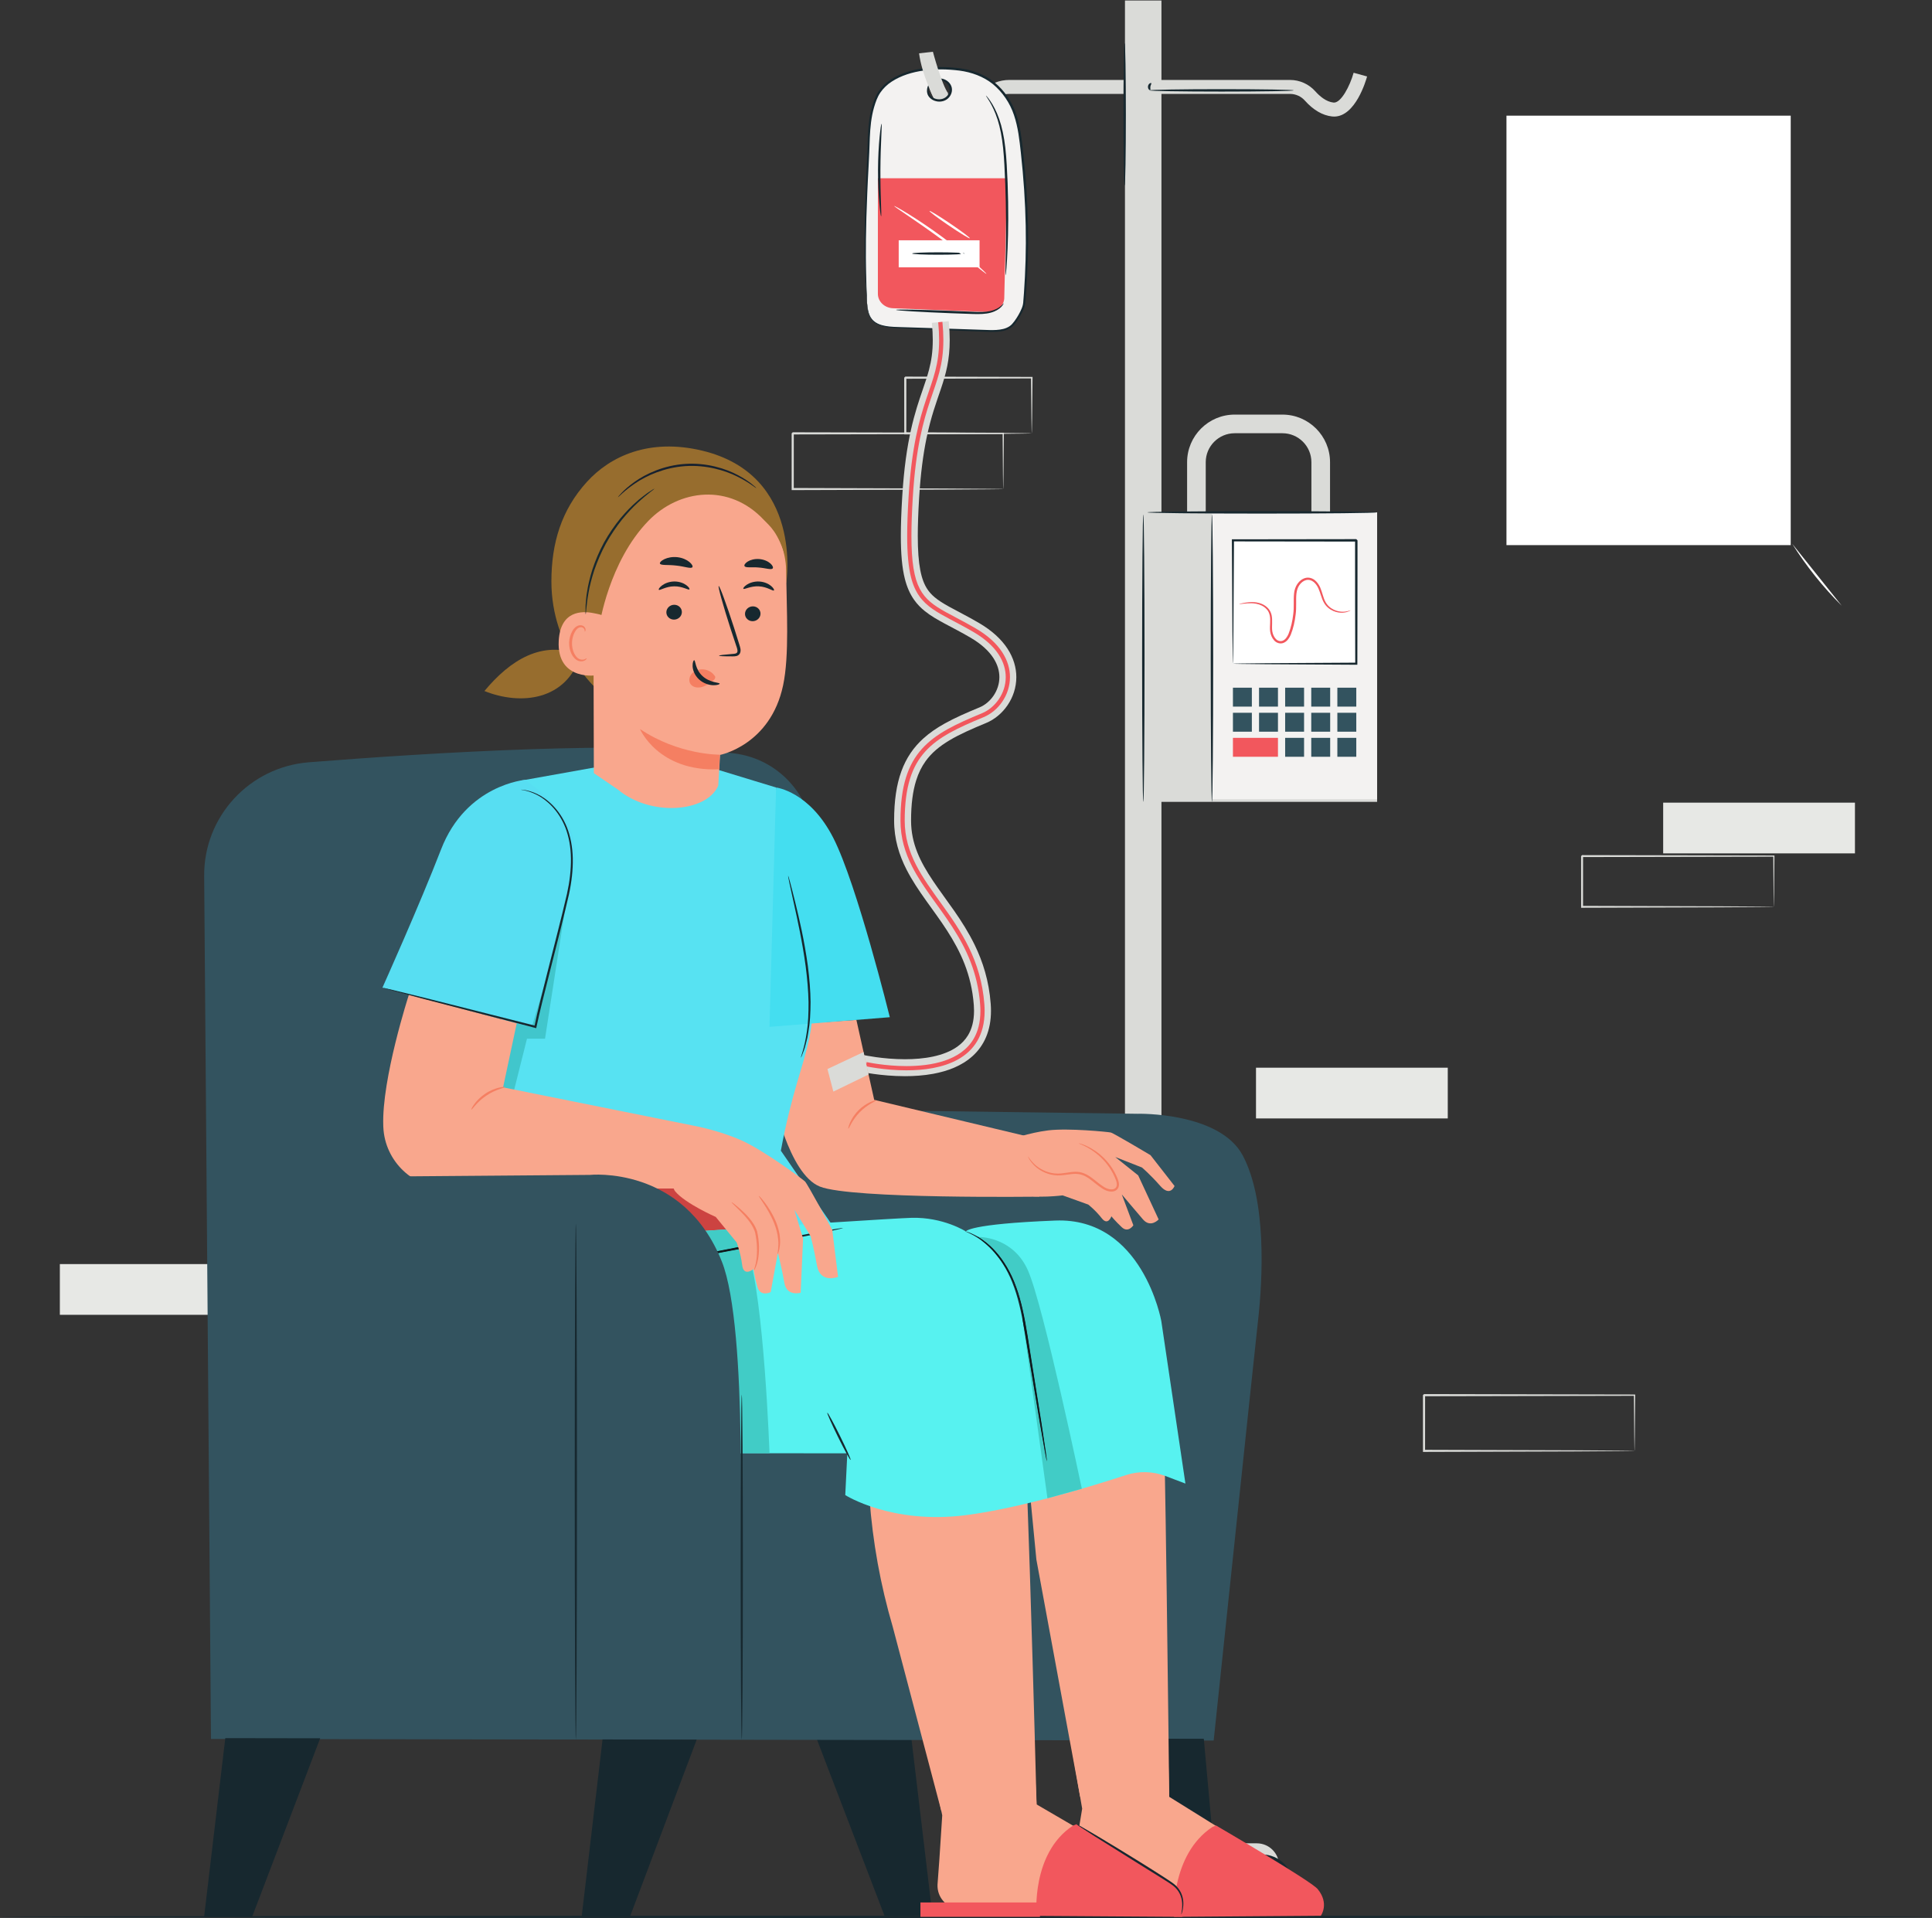 <?xml version="1.0" encoding="UTF-8" standalone="no"?>
<!-- Created with Inkscape (http://www.inkscape.org/) -->

<svg
   version="1.1"
   id="svg2"
   width="607.693"
   height="603.307"
   viewBox="0 0 607.693 603.307"
   sodipodi:docname="patientEdit.svg"
   inkscape:version="1.2.1 (9c6d41e410, 2022-07-14)"
   xmlns:inkscape="http://www.inkscape.org/namespaces/inkscape"
   xmlns:sodipodi="http://sodipodi.sourceforge.net/DTD/sodipodi-0.dtd"
   xmlns="http://www.w3.org/2000/svg"
   xmlns:svg="http://www.w3.org/2000/svg">
  <rect x="0" y="0" width="607.693" height="603.307" fill="#333333" stroke="none"/>
  <defs
     id="defs6" />
  <sodipodi:namedview
     id="namedview4"
     pagecolor="#ffffff"
     bordercolor="#000000"
     borderopacity="0.25"
     inkscape:showpageshadow="2"
     inkscape:pageopacity="0.0"
     inkscape:pagecheckerboard="0"
     inkscape:deskcolor="#d1d1d1"
     showgrid="false"
     inkscape:zoom="1.3724364"
     inkscape:cx="304.20353"
     inkscape:cy="159.20592"
     inkscape:window-width="2560"
     inkscape:window-height="1017"
     inkscape:window-x="-8"
     inkscape:window-y="-8"
     inkscape:window-maximized="1"
     inkscape:current-layer="g10">
    <inkscape:page
       x="0"
       y="0"
       id="page8"
       width="607.693"
       height="603.307" />
  </sodipodi:namedview>
  <g
     id="g10"
     inkscape:groupmode="layer"
     inkscape:label="Page 1"
     transform="matrix(1.333,0,0,-1.333,0,603.307)">
    <path
       d="m 385.695,110.227 c -0.005,0.005 -0.01,0.086 -0.015,0.239 -0.005,0.176 -0.01,0.397 -0.017,0.674 -0.008,0.618 -0.021,1.481 -0.037,2.586 -0.02,2.269 -0.049,5.531 -0.085,9.643 l 0.154,-0.154 c -11.343,-0.023 -29.381,-0.059 -49.673,-0.099 0.039,0.04 0.019,0.02 -0.002,0 -0.037,-0.037 -0.075,-0.074 0.252,0.253 v -0.004 -0.006 -0.014 -0.026 -0.053 -0.106 -0.211 -0.422 -0.843 c 0,-0.561 -10e-4,-1.12 -10e-4,-1.676 0,-1.114 0,-2.22 -0.001,-3.317 -10e-4,-2.193 -0.003,-4.351 -0.004,-6.464 l -0.247,0.248 c 14.145,-0.045 26.523,-0.085 35.401,-0.113 4.422,-0.03 7.97,-0.054 10.449,-0.071 1.205,-0.013 2.15,-0.024 2.825,-0.032 0.304,-0.007 0.548,-0.012 0.739,-0.016 0.168,-0.005 0.257,-0.011 0.262,-0.016 0.005,-0.005 -0.073,-0.011 -0.23,-0.016 -0.184,-0.004 -0.417,-0.009 -0.709,-0.016 -0.663,-0.008 -1.589,-0.019 -2.772,-0.032 -2.465,-0.017 -5.994,-0.041 -10.392,-0.071 -8.921,-0.028 -21.359,-0.068 -35.573,-0.113 h -0.248 v 0.248 c -0.001,2.113 -0.003,4.271 -0.004,6.464 -10e-4,1.097 -10e-4,2.203 -10e-4,3.317 0,0.556 0,1.115 0,1.676 l -0.001,0.843 v 0.422 0.211 0.106 0.053 0.026 0.014 0.006 0.004 c 0.327,0.327 0.291,0.29 0.256,0.253 -0.02,-0.02 -0.04,-0.04 10e-4,0 20.292,-0.041 38.33,-0.077 49.673,-0.099 h 0.155 l -0.001,-0.154 c -0.036,-4.152 -0.065,-7.444 -0.085,-9.734 -0.016,-1.091 -0.029,-1.942 -0.038,-2.552 -0.006,-0.266 -0.011,-0.478 -0.016,-0.647 -0.005,-0.144 -0.01,-0.214 -0.015,-0.209"
       style="fill:#dadbd8;fill-opacity:1;fill-rule:nonzero;stroke:none;stroke-width:0.1"
       id="path14" />
    <path
       d="m 236.728,337.188 c -0.005,0.006 -0.01,0.086 -0.015,0.239 -0.005,0.176 -0.01,0.398 -0.016,0.674 -0.009,0.619 -0.022,1.481 -0.038,2.587 -0.02,2.268 -0.049,5.53 -0.085,9.642 l 0.154,-0.154 c -11.343,-0.022 -29.381,-0.058 -49.673,-0.099 0.112,0.113 -0.256,-0.252 0.25,0.253 v -0.003 -0.007 -0.013 -0.027 -0.052 -0.106 -0.212 -0.422 -0.842 c 0,-0.561 -0.001,-1.12 -0.001,-1.677 0,-1.114 0,-2.22 -0.001,-3.316 -0.001,-2.194 -0.003,-4.351 -0.004,-6.464 l -0.247,0.247 c 14.145,-0.045 26.523,-0.084 35.401,-0.112 4.422,-0.03 7.97,-0.054 10.449,-0.071 1.205,-0.014 2.15,-0.025 2.825,-0.033 0.304,-0.006 0.548,-0.011 0.739,-0.015 0.168,-0.006 0.257,-0.011 0.262,-0.017 0.005,-0.005 -0.072,-0.01 -0.23,-0.016 -0.184,-0.004 -0.417,-0.009 -0.709,-0.015 -0.663,-0.008 -1.589,-0.019 -2.772,-0.033 -2.465,-0.017 -5.994,-0.041 -10.392,-0.07 -8.921,-0.029 -21.359,-0.068 -35.573,-0.113 l -0.248,-10e-4 v 0.249 c -0.001,2.113 -0.003,4.27 -0.004,6.464 -0.001,1.096 -0.001,2.202 -0.001,3.316 0,0.557 0,1.116 0,1.677 l -0.001,0.842 v 0.422 0.212 0.106 0.052 0.027 0.013 0.007 0.003 c 0.507,0.507 0.143,0.14 0.257,0.253 20.292,-0.04 38.33,-0.076 49.673,-0.099 h 0.155 l -0.001,-0.154 c -0.036,-4.151 -0.065,-7.444 -0.085,-9.734 -0.016,-1.091 -0.028,-1.941 -0.037,-2.552 -0.007,-0.265 -0.012,-0.478 -0.017,-0.647 -0.005,-0.143 -0.01,-0.214 -0.015,-0.209"
       style="fill:#dadbd8;fill-opacity:1;fill-rule:nonzero;stroke:none;stroke-width:0.1"
       id="path18" />
    <path
       d="m 243.463,350.33 c -0.006,0.007 -0.012,0.091 -0.019,0.25 -0.005,0.189 -0.011,0.418 -0.019,0.697 -0.011,0.647 -0.026,1.526 -0.046,2.635 -0.023,2.304 -0.057,5.558 -0.098,9.56 l 0.182,-0.182 c -7.732,-0.018 -18.251,-0.043 -29.845,-0.071 -0.227,-0.226 0.306,0.308 0.251,0.252 v -0.003 -0.007 -0.014 -0.027 -0.054 -0.108 -0.216 -0.431 -0.859 c 0,-0.572 -0.001,-1.14 -0.001,-1.705 0,-1.129 -0.001,-2.245 -0.002,-3.345 -0.003,-2.198 -0.006,-4.329 -0.009,-6.372 l -0.241,0.241 c 8.617,-0.046 16.035,-0.086 21.351,-0.114 2.622,-0.028 4.724,-0.051 6.22,-0.067 0.699,-0.012 1.255,-0.022 1.677,-0.03 0.385,-0.01 0.589,-0.02 0.599,-0.03 0.01,-0.01 -0.175,-0.019 -0.541,-0.029 -0.41,-0.008 -0.95,-0.018 -1.628,-0.031 -1.482,-0.016 -3.565,-0.038 -6.164,-0.066 -5.357,-0.029 -12.832,-0.068 -21.514,-0.115 l -0.241,-10e-4 v 0.242 c -0.003,2.043 -0.006,4.174 -0.009,6.372 -0.001,1.1 -0.001,2.216 -0.002,3.345 -0.001,0.565 -0.001,1.133 -0.001,1.705 v 0.859 0.431 0.216 0.108 0.054 0.027 0.014 0.007 0.003 c -0.056,-0.053 0.48,0.481 0.255,0.254 11.594,-0.027 22.113,-0.052 29.845,-0.071 h 0.184 l -0.002,-0.182 c -0.041,-4.048 -0.074,-7.34 -0.098,-9.671 -0.019,-1.092 -0.034,-1.957 -0.045,-2.594 -0.014,-0.588 -0.026,-0.889 -0.039,-0.877"
       style="fill:#dadbd8;fill-opacity:1;fill-rule:nonzero;stroke:none;stroke-width:0.1"
       id="path20" />
    <path
       d="M 59.375,142.329 H 14.124 V 154.3 h 45.252 v -11.971"
       style="fill:#e7e8e5;fill-opacity:1;fill-rule:nonzero;stroke:none;stroke-width:0.1"
       id="path22" />
    <path
       d="m 341.622,188.67 h -45.251 v 11.971 h 45.251 V 188.67"
       style="fill:#e7e8e5;fill-opacity:1;fill-rule:nonzero;stroke:none;stroke-width:0.1"
       id="path24" />
    <path
       d="m 422.546,323.958 h -67.072 v 101.34 h 67.072 v -101.34"
       style="fill:#ffffff;fill-opacity:1;fill-rule:nonzero;stroke:none;stroke-width:0.1"
       id="path40" />
    <path
       d="m 422.888,324.284 c 3.331,-5.297 7.264,-10.216 11.698,-14.63"
       style="fill:#ffffff;fill-opacity:1;fill-rule:nonzero;stroke:none;stroke-width:0.1"
       id="path46" />
    <path
       d="m 344.373,310.049 c 3.897,4.808 7.794,9.616 11.69,14.423"
       style="fill:#ffffff;fill-opacity:1;fill-rule:nonzero;stroke:none;stroke-width:0.1"
       id="path50" />
    <path
       d="M 437.702,251.216 H 392.45 v 11.971 h 45.252 v -11.971"
       style="fill:#e7e8e5;fill-opacity:1;fill-rule:nonzero;stroke:none;stroke-width:0.1"
       id="path58" />
    <path
       d="m 418.567,238.607 c -0.005,0.004 -0.009,0.078 -0.014,0.217 -0.004,0.16 -0.009,0.362 -0.015,0.614 -0.008,0.563 -0.019,1.349 -0.034,2.356 -0.018,2.067 -0.044,5.038 -0.077,8.784 l 0.14,-0.14 c -10.332,-0.021 -26.764,-0.054 -45.248,-0.091 0.101,0.103 -0.233,-0.23 0.227,0.23 v -0.003 -0.006 -0.012 -0.024 -0.048 -0.096 -0.193 -0.384 -0.768 c 0,-0.511 0,-1.02 0,-1.527 0,-1.015 -10e-4,-2.022 -10e-4,-3.021 -0.001,-1.998 -0.003,-3.963 -0.004,-5.888 l -0.225,0.225 c 12.885,-0.041 24.16,-0.077 32.247,-0.102 4.028,-0.027 7.261,-0.049 9.519,-0.065 1.098,-0.012 1.958,-0.022 2.573,-0.029 0.278,-0.006 0.499,-0.011 0.674,-0.015 0.153,-0.005 0.233,-0.009 0.238,-0.014 0.005,-0.005 -0.066,-0.01 -0.209,-0.015 -0.168,-0.004 -0.38,-0.009 -0.646,-0.014 -0.604,-0.008 -1.448,-0.018 -2.525,-0.03 -2.246,-0.015 -5.46,-0.037 -9.467,-0.064 -8.126,-0.026 -19.456,-0.062 -32.404,-0.103 l -0.226,-0.001 v 0.227 c -10e-4,1.925 -0.002,3.89 -0.004,5.888 0,0.999 0,2.006 0,3.021 -0.001,0.507 -0.001,1.016 -0.001,1.527 v 0.768 0.384 0.193 0.096 0.048 0.024 0.012 0.006 0.003 c 0.461,0.462 0.13,0.128 0.234,0.231 18.484,-0.037 34.916,-0.069 45.248,-0.09 h 0.142 l -0.002,-0.14 c -0.033,-3.782 -0.059,-6.781 -0.077,-8.867 -0.015,-0.994 -0.026,-1.769 -0.034,-2.325 -0.006,-0.242 -0.011,-0.435 -0.015,-0.589 -0.005,-0.131 -0.009,-0.195 -0.014,-0.19"
       style="fill:#dadbd8;fill-opacity:1;fill-rule:nonzero;stroke:none;stroke-width:0.1"
       id="path60" />
    <path
       d="M 455.768,0.26 C 455.768,0.116 353.732,0 227.895,0 102.013,0 0,0.116 0,0.26 c 0,0.144 102.013,0.26 227.895,0.26 125.837,0 227.873,-0.116 227.873,-0.26"
       style="fill:#17282f;fill-opacity:1;fill-rule:nonzero;stroke:none;stroke-width:0.1"
       id="path62" />
    <path
       d="m 314.801,425.086 c -0.158,0 -0.318,0.009 -0.481,0.026 -2.227,0.234 -4.444,1.527 -6.411,3.738 -0.894,1.005 -2.17,1.581 -3.501,1.581 H 238.14 c -1.467,0 -2.881,-0.567 -3.982,-1.597 -1.771,-1.658 -4.5,-3.634 -7.438,-3.634 -3.725,0 -6.401,3.322 -7.402,6.614 l 3.155,0.959 c 0.523,-1.718 2.085,-4.275 4.247,-4.275 1.452,0 3.294,0.975 5.185,2.744 1.714,1.604 3.929,2.487 6.235,2.487 h 66.268 c 2.271,0 4.445,-0.979 5.964,-2.686 0.985,-1.107 2.53,-2.466 4.294,-2.652 1.76,-0.183 3.891,3.968 4.74,7.037 l 3.18,-0.876 c -0.273,-0.995 -2.753,-9.466 -7.785,-9.466"
       style="fill:#dadbd8;fill-opacity:1;fill-rule:nonzero;stroke:none;stroke-width:0.1"
       id="path110" />
    <path
       d="m 265.453,17.614 h 8.608 V 452.475 h -8.608 V 17.614"
       style="fill:#dadbd8;fill-opacity:1;fill-rule:nonzero;stroke:none;stroke-width:0.1"
       id="path112" />
    <path
       d="m 235.131,12.37 h 66.679 c 0,2.896 -2.348,5.244 -5.245,5.244 h -56.189 c -2.897,0 -5.245,-2.348 -5.245,-5.244"
       style="fill:#dadbd8;fill-opacity:1;fill-rule:nonzero;stroke:none;stroke-width:0.1"
       id="path114" />
    <path
       d="m 290.292,7.538 c 0,-4.117 3.338,-7.455 7.455,-7.455 4.117,0 7.454,3.338 7.454,7.455 0,4.117 -3.337,7.454 -7.454,7.454 -4.117,0 -7.455,-3.337 -7.455,-7.454"
       style="fill:#17282f;fill-opacity:1;fill-rule:nonzero;stroke:none;stroke-width:0.1"
       id="path116" />
    <path
       d="m 228.259,7.538 c 0,-4.117 3.337,-7.455 7.454,-7.455 4.117,0 7.455,3.338 7.455,7.455 0,4.117 -3.338,7.454 -7.455,7.454 -4.117,0 -7.454,-3.337 -7.454,-7.454"
       style="fill:#17282f;fill-opacity:1;fill-rule:nonzero;stroke:none;stroke-width:0.1"
       id="path118" />
    <path
       d="m 261.016,7.491 c 0,-4.117 3.337,-7.455 7.454,-7.455 4.117,0 7.455,3.338 7.455,7.455 0,4.117 -3.338,7.455 -7.455,7.455 -4.117,0 -7.454,-3.338 -7.454,-7.455"
       style="fill:#17282f;fill-opacity:1;fill-rule:nonzero;stroke:none;stroke-width:0.1"
       id="path120" />
    <path
       d="m 271.269,431.269 c 0,0.158 7.608,0.286 16.991,0.286 9.387,0 16.993,-0.128 16.993,-0.286 0,-0.158 -7.606,-0.287 -16.993,-0.287 -9.383,0 -16.991,0.129 -16.991,0.287"
       style="fill:#17282f;fill-opacity:1;fill-rule:nonzero;stroke:none;stroke-width:0.1"
       id="path122" />
    <path
       d="m 271.423,431.345 c -0.085,-0.136 -0.626,0.203 -0.537,0.903 0.125,0.694 0.742,0.857 0.783,0.7 0.07,-0.14 -0.171,-0.423 -0.217,-0.787 -0.065,-0.361 0.08,-0.703 -0.029,-0.816"
       style="fill:#17282f;fill-opacity:1;fill-rule:nonzero;stroke:none;stroke-width:0.1"
       id="path124" />
    <path
       d="m 265.379,408.821 c -0.158,0 -0.286,7.523 -0.286,16.8 0,9.281 0.128,16.802 0.286,16.802 0.158,0 0.287,-7.521 0.287,-16.802 0,-9.277 -0.129,-16.8 -0.287,-16.8"
       style="fill:#17282f;fill-opacity:1;fill-rule:nonzero;stroke:none;stroke-width:0.1"
       id="path126" />
    <path
       d="m 284.512,329.885 h 24.932 v 13.646 c 0,3.766 -3.064,6.83 -6.83,6.83 h -11.273 c -3.765,0 -6.829,-3.064 -6.829,-6.83 z m 29.329,-4.398 h -33.727 v 18.044 c 0,6.191 5.036,11.227 11.227,11.227 h 11.273 c 6.19,0 11.227,-5.036 11.227,-11.227 v -18.044"
       style="fill:#dadbd8;fill-opacity:1;fill-rule:nonzero;stroke:none;stroke-width:0.1"
       id="path128" />
    <path
       d="m 269.79,263.375 h 55.16 v 68.311 h -55.16 v -68.311"
       style="fill:#dadbd8;fill-opacity:1;fill-rule:nonzero;stroke:none;stroke-width:0.1"
       id="path130" />
    <path
       d="m 285.978,263.989 h 38.972 v 67.697 h -38.972 v -67.697"
       style="fill:#f3f2f1;fill-opacity:1;fill-rule:nonzero;stroke:none;stroke-width:0.1"
       id="path132" />
    <path
       d="m 290.929,295.976 h 29.106 v 29.107 h -29.106 v -29.107"
       style="fill:#ffffff;fill-opacity:1;fill-rule:nonzero;stroke:none;stroke-width:0.1"
       id="path134" />
    <path
       d="m 290.929,295.976 c -0.01,-0.009 -0.019,0.164 -0.028,0.508 -0.007,0.385 -0.017,0.893 -0.029,1.534 -0.015,1.403 -0.037,3.385 -0.065,5.886 -0.03,5.157 -0.074,12.448 -0.126,21.179 l -10e-4,0.247 h 0.249 c 8.469,0.012 18.452,0.025 29.103,0.039 -0.058,0.063 0.545,-0.545 0.289,-0.291 v -0.008 -0.016 -0.031 -0.062 -0.125 -0.25 -0.498 -0.993 c 0,-0.661 0,-1.319 0,-1.974 -0.001,-1.309 -0.002,-2.607 -0.002,-3.891 -0.003,-2.567 -0.005,-5.08 -0.008,-7.524 -0.01,-4.885 -0.019,-9.496 -0.028,-13.73 l -0.001,-0.249 -0.247,0.002 c -8.732,0.052 -16.023,0.095 -21.18,0.126 -2.501,0.027 -4.482,0.049 -5.885,0.065 -0.641,0.012 -1.149,0.021 -1.534,0.028 -0.344,0.01 -0.517,0.019 -0.507,0.028 0.009,0.01 0.2,0.019 0.561,0.028 0.397,0.008 0.921,0.017 1.582,0.029 1.416,0.015 3.417,0.037 5.941,0.065 5.119,0.031 12.355,0.074 21.022,0.126 l -0.247,-0.248 c -0.009,4.234 -0.019,8.845 -0.029,13.73 -0.002,2.444 -0.005,4.957 -0.007,7.524 -0.001,1.284 -0.002,2.582 -0.002,3.891 -10e-4,0.655 -10e-4,1.313 -10e-4,1.974 v 0.993 0.498 0.25 0.125 0.062 0.031 0.016 0.008 c -0.256,0.258 0.349,-0.343 0.283,-0.281 -10.651,0.014 -20.634,0.027 -29.103,0.038 l 0.247,0.248 c -0.052,-8.666 -0.095,-15.902 -0.126,-21.021 -0.027,-2.525 -0.049,-4.525 -0.065,-5.942 -0.012,-0.661 -0.021,-1.185 -0.028,-1.582 -0.01,-0.361 -0.019,-0.552 -0.028,-0.562"
       style="fill:#17282f;fill-opacity:1;fill-rule:nonzero;stroke:none;stroke-width:0.1"
       id="path136" />
    <path
       d="m 270.736,331.686 c 0,0.159 12.104,0.287 27.03,0.287 14.932,0 27.032,-0.128 27.032,-0.287 0,-0.158 -12.1,-0.286 -27.032,-0.286 -14.926,0 -27.03,0.128 -27.03,0.286"
       style="fill:#17282f;fill-opacity:1;fill-rule:nonzero;stroke:none;stroke-width:0.1"
       id="path138" />
    <path
       d="m 269.784,263.375 c -0.159,0 -0.287,15.179 -0.287,33.897 0,18.726 0.128,33.901 0.287,33.901 0.158,0 0.286,-15.175 0.286,-33.901 0,-18.718 -0.128,-33.897 -0.286,-33.897"
       style="fill:#17282f;fill-opacity:1;fill-rule:nonzero;stroke:none;stroke-width:0.1"
       id="path140" />
    <path
       d="m 285.978,263.375 c -0.158,0 -0.286,15.179 -0.286,33.897 0,18.726 0.128,33.901 0.286,33.901 0.159,0 0.287,-15.175 0.287,-33.901 0,-18.718 -0.128,-33.897 -0.287,-33.897"
       style="fill:#17282f;fill-opacity:1;fill-rule:nonzero;stroke:none;stroke-width:0.1"
       id="path142" />
    <path
       d="m 315.57,285.849 h 4.465 v 4.465 h -4.465 v -4.465"
       style="fill:#33535f;fill-opacity:1;fill-rule:nonzero;stroke:none;stroke-width:0.1"
       id="path144" />
    <path
       d="m 309.41,285.849 h 4.465 v 4.465 h -4.465 v -4.465"
       style="fill:#33535f;fill-opacity:1;fill-rule:nonzero;stroke:none;stroke-width:0.1"
       id="path146" />
    <path
       d="m 303.25,285.849 h 4.464 v 4.465 h -4.464 v -4.465"
       style="fill:#33535f;fill-opacity:1;fill-rule:nonzero;stroke:none;stroke-width:0.1"
       id="path148" />
    <path
       d="m 297.089,285.849 h 4.465 v 4.465 h -4.465 v -4.465"
       style="fill:#33535f;fill-opacity:1;fill-rule:nonzero;stroke:none;stroke-width:0.1"
       id="path150" />
    <path
       d="m 290.929,285.849 h 4.465 v 4.465 h -4.465 v -4.465"
       style="fill:#33535f;fill-opacity:1;fill-rule:nonzero;stroke:none;stroke-width:0.1"
       id="path152" />
    <path
       d="m 315.57,279.931 h 4.465 v 4.465 h -4.465 v -4.465"
       style="fill:#33535f;fill-opacity:1;fill-rule:nonzero;stroke:none;stroke-width:0.1"
       id="path154" />
    <path
       d="m 309.41,279.931 h 4.465 v 4.465 h -4.465 v -4.465"
       style="fill:#33535f;fill-opacity:1;fill-rule:nonzero;stroke:none;stroke-width:0.1"
       id="path156" />
    <path
       d="m 303.25,279.931 h 4.464 v 4.465 h -4.464 v -4.465"
       style="fill:#33535f;fill-opacity:1;fill-rule:nonzero;stroke:none;stroke-width:0.1"
       id="path158" />
    <path
       d="m 297.089,279.931 h 4.465 v 4.465 h -4.465 v -4.465"
       style="fill:#33535f;fill-opacity:1;fill-rule:nonzero;stroke:none;stroke-width:0.1"
       id="path160" />
    <path
       d="m 290.929,279.931 h 4.465 v 4.465 h -4.465 v -4.465"
       style="fill:#33535f;fill-opacity:1;fill-rule:nonzero;stroke:none;stroke-width:0.1"
       id="path162" />
    <path
       d="m 315.57,274.014 h 4.465 v 4.465 h -4.465 v -4.465"
       style="fill:#33535f;fill-opacity:1;fill-rule:nonzero;stroke:none;stroke-width:0.1"
       id="path164" />
    <path
       d="m 309.41,274.014 h 4.465 v 4.465 h -4.465 v -4.465"
       style="fill:#33535f;fill-opacity:1;fill-rule:nonzero;stroke:none;stroke-width:0.1"
       id="path166" />
    <path
       d="m 303.25,274.014 h 4.464 v 4.465 h -4.464 v -4.465"
       style="fill:#33535f;fill-opacity:1;fill-rule:nonzero;stroke:none;stroke-width:0.1"
       id="path168" />
    <path
       d="m 290.929,274.014 h 10.625 v 4.465 h -10.625 v -4.465"
       style="fill:#f2575d;fill-opacity:1;fill-rule:nonzero;stroke:none;stroke-width:0.1"
       id="path170" />
    <path
       d="m 292.389,310.052 c -0.004,0.02 0.16,0.068 0.475,0.139 0.316,0.07 0.783,0.168 1.396,0.246 0.611,0.072 1.378,0.137 2.263,-0.004 0.873,-0.147 1.895,-0.514 2.694,-1.369 0.398,-0.422 0.692,-0.99 0.831,-1.605 0.137,-0.617 0.143,-1.263 0.127,-1.91 -0.01,-0.642 -0.058,-1.316 0.042,-1.945 0.109,-0.63 0.368,-1.278 0.811,-1.758 0.43,-0.487 1.114,-0.699 1.712,-0.417 0.593,0.265 1.019,0.911 1.314,1.594 0.554,1.417 0.922,3.02 1.107,4.648 0.227,1.639 0.02,3.241 0.191,4.874 0.131,1.607 1.119,3.277 2.727,3.676 0.797,0.198 1.634,-0.081 2.198,-0.554 0.574,-0.475 0.958,-1.08 1.236,-1.687 0.528,-1.23 0.711,-2.421 1.214,-3.356 0.476,-0.941 1.265,-1.557 2.021,-1.915 0.764,-0.361 1.503,-0.474 2.099,-0.472 1.207,0.013 1.815,0.399 1.836,0.335 0.008,-0.015 -0.135,-0.11 -0.433,-0.246 -0.3,-0.127 -0.77,-0.275 -1.397,-0.312 -0.623,-0.037 -1.409,0.047 -2.237,0.403 -0.817,0.351 -1.699,0.998 -2.246,2.016 -0.561,0.997 -0.776,2.22 -1.288,3.348 -0.264,0.555 -0.627,1.097 -1.12,1.493 -0.488,0.393 -1.136,0.593 -1.762,0.434 -0.626,-0.154 -1.193,-0.608 -1.593,-1.184 -0.412,-0.575 -0.608,-1.29 -0.699,-2.045 -0.155,-1.505 0.053,-3.185 -0.177,-4.871 -0.197,-1.688 -0.562,-3.295 -1.163,-4.809 -0.329,-0.736 -0.793,-1.5 -1.608,-1.871 -0.814,-0.392 -1.814,-0.052 -2.318,0.559 -0.535,0.597 -0.804,1.323 -0.922,2.037 -0.104,0.731 -0.038,1.398 -0.019,2.04 0.081,1.268 -0.06,2.459 -0.785,3.23 -0.69,0.779 -1.633,1.16 -2.45,1.324 -0.832,0.163 -1.581,0.135 -2.185,0.098 -1.212,-0.099 -1.886,-0.212 -1.892,-0.164"
       style="fill:#f2575d;fill-opacity:1;fill-rule:nonzero;stroke:none;stroke-width:0.1"
       id="path172" />
    <path
       d="m 219.372,432.939 c 0.435,0.757 1.728,1.082 2.262,0.944 1.232,0.002 2.4,-0.857 2.667,-1.955 0.266,-1.099 -0.392,-2.325 -1.503,-2.81 -1.112,-0.486 -2.567,-0.185 -3.346,0.686 -0.78,0.872 -0.653,2.139 -0.08,3.135 z m -14.777,-51.897 c 0.095,-1.381 0.247,-2.854 1.196,-3.934 1.346,-1.532 3.774,-1.733 5.925,-1.813 7.101,-0.264 14.203,-0.527 21.305,-0.79 2.109,-0.078 4.524,-0.044 5.915,1.406 1.001,1.041 2.617,3.729 2.736,5.11 1.119,12.963 0.786,24.815 -0.754,37.742 -0.445,3.732 -1.156,7.558 -3.337,10.741 -2.181,3.182 -4.935,5.522 -10.283,6.598 -9.99,1.491 -18.37,-1.254 -20.567,-6.636 -1.943,-4.76 -1.639,-9.222 -1.905,-14.296 -0.596,-11.369 -1.017,-22.768 -0.231,-34.128"
       style="fill:#f3f2f1;fill-opacity:1;fill-rule:nonzero;stroke:none;stroke-width:0.1"
       id="path174" />
    <path
       d="m 219.372,432.939 c 0.038,-0.022 -0.059,-0.235 -0.17,-0.627 -0.096,-0.386 -0.226,-0.992 -0.006,-1.646 0.2,-0.651 0.876,-1.247 1.773,-1.437 0.881,-0.209 1.986,0.018 2.619,0.851 0.637,0.786 0.64,1.88 0.075,2.552 -0.532,0.699 -1.357,1.023 -2.029,1.046 l -0.019,10e-4 -0.033,0.006 c -0.661,0.117 -1.326,-0.15 -1.67,-0.345 -0.367,-0.214 -0.5,-0.426 -0.54,-0.401 -0.031,0.01 0.04,0.284 0.41,0.588 0.377,0.271 0.969,0.65 1.903,0.555 l -0.051,0.007 c 0.786,0.023 1.767,-0.301 2.443,-1.134 0.336,-0.406 0.569,-0.969 0.558,-1.563 -0.004,-0.59 -0.223,-1.183 -0.602,-1.663 -0.788,-1.036 -2.174,-1.289 -3.184,-1.009 -1.041,0.245 -1.849,1.018 -2.037,1.83 -0.204,0.804 0.018,1.449 0.182,1.837 0.184,0.393 0.349,0.569 0.378,0.552"
       style="fill:#17282f;fill-opacity:1;fill-rule:nonzero;stroke:none;stroke-width:0.1"
       id="path176" />
    <path
       d="m 204.595,381.042 c -0.01,-10e-4 -0.029,0.154 -0.058,0.455 -0.027,0.329 -0.064,0.773 -0.112,1.341 -0.086,1.18 -0.194,2.921 -0.278,5.166 -0.18,4.49 -0.205,10.998 0.096,19.025 0.13,4.019 0.416,8.4 0.532,13.123 0.096,2.361 0.297,4.835 0.997,7.288 0.356,1.213 0.769,2.46 1.522,3.576 0.747,1.101 1.736,2.055 2.875,2.786 2.279,1.48 4.977,2.302 7.75,2.687 2.782,0.408 5.662,0.351 8.553,-0.005 2.888,-0.382 5.818,-1.398 8.199,-3.326 2.336,-1.945 4.145,-4.577 5.127,-7.533 1.003,-2.95 1.315,-6.011 1.644,-8.968 0.323,-2.97 0.583,-5.903 0.772,-8.79 0.376,-5.774 0.477,-11.362 0.306,-16.676 -0.081,-2.657 -0.222,-5.246 -0.405,-7.758 -0.052,-0.627 -0.102,-1.25 -0.153,-1.868 -0.016,-0.601 -0.155,-1.302 -0.4,-1.863 -0.479,-1.157 -1.103,-2.202 -1.811,-3.173 -0.356,-0.475 -0.755,-0.962 -1.276,-1.304 -0.513,-0.341 -1.083,-0.559 -1.653,-0.7 -1.147,-0.277 -2.293,-0.281 -3.393,-0.252 -2.19,0.087 -4.292,0.17 -6.3,0.25 -4.007,0.164 -7.635,0.312 -10.826,0.443 -1.592,0.068 -3.075,0.13 -4.441,0.188 -1.365,0.053 -2.63,0.157 -3.726,0.473 -1.097,0.302 -2.003,0.875 -2.538,1.585 -0.542,0.708 -0.731,1.452 -0.846,2.03 -0.196,1.175 -0.157,1.8 -0.157,1.8 0.01,0.001 0.029,-0.154 0.063,-0.454 0.037,-0.3 0.082,-0.749 0.205,-1.323 0.131,-0.566 0.337,-1.285 0.867,-1.949 0.525,-0.666 1.394,-1.198 2.465,-1.477 1.071,-0.291 2.315,-0.378 3.677,-0.415 1.367,-0.043 2.85,-0.09 4.442,-0.141 3.193,-0.106 6.822,-0.227 10.83,-0.36 2.007,-0.068 4.108,-0.139 6.297,-0.213 1.085,-0.023 2.2,-0.009 3.271,0.256 0.533,0.134 1.051,0.338 1.504,0.642 0.454,0.299 0.809,0.734 1.158,1.201 0.678,0.937 1.288,1.972 1.738,3.072 0.232,0.567 0.338,1.084 0.36,1.724 0.048,0.617 0.097,1.239 0.145,1.865 0.175,2.505 0.307,5.087 0.381,7.736 0.156,5.299 0.044,10.868 -0.339,16.624 -0.192,2.879 -0.453,5.804 -0.778,8.766 -0.33,2.96 -0.643,5.977 -1.62,8.846 -0.944,2.859 -2.705,5.408 -4.946,7.278 -2.269,1.844 -5.114,2.841 -7.919,3.214 -2.834,0.353 -5.68,0.414 -8.402,0.019 -2.718,-0.371 -5.347,-1.172 -7.537,-2.587 -1.097,-0.698 -2.034,-1.603 -2.739,-2.635 -0.702,-1.028 -1.114,-2.238 -1.466,-3.428 -0.692,-2.391 -0.902,-4.823 -1.007,-7.171 -0.136,-4.716 -0.446,-9.112 -0.601,-13.119 -0.352,-8.018 -0.388,-14.515 -0.276,-19.002 0.05,-2.244 0.122,-3.985 0.171,-5.166 0.024,-0.569 0.042,-1.015 0.056,-1.344 0.009,-0.303 0.009,-0.458 0,-0.459"
       style="fill:#17282f;fill-opacity:1;fill-rule:nonzero;stroke:none;stroke-width:0.1"
       id="path178" />
    <path
       d="m 210.707,379.857 22.388,-0.889 c 2.022,-0.08 3.743,1.332 3.871,3.176 l 0.682,28.39 h -30.497 v -27.286 c 0,-1.817 1.568,-3.312 3.556,-3.391"
       style="fill:#f2575d;fill-opacity:1;fill-rule:nonzero;stroke:none;stroke-width:0.1"
       id="path180" />
    <path
       d="m 232.659,430.037 c 0.015,0.012 0.119,-0.098 0.304,-0.322 0.186,-0.222 0.458,-0.553 0.757,-1.017 0.618,-0.911 1.399,-2.321 2.052,-4.189 0.655,-1.865 1.15,-4.177 1.444,-6.763 0.298,-2.587 0.425,-5.435 0.549,-8.424 0.229,-5.982 0.156,-11.404 -0.009,-15.32 -0.081,-1.959 -0.184,-3.543 -0.268,-4.635 -0.09,-1.093 -0.16,-1.696 -0.199,-1.694 -0.039,0.002 -0.044,0.609 -0.022,1.704 0.023,1.196 0.052,2.756 0.088,4.636 0.062,3.913 0.072,9.321 -0.156,15.288 -0.124,2.981 -0.236,5.827 -0.502,8.388 -0.263,2.563 -0.71,4.844 -1.305,6.693 -1.191,3.72 -2.849,5.588 -2.733,5.655"
       style="fill:#17282f;fill-opacity:1;fill-rule:nonzero;stroke:none;stroke-width:0.1"
       id="path182" />
    <path
       d="m 207.913,401.547 c -0.074,-0.007 -0.262,1.207 -0.434,3.183 -0.173,1.976 -0.313,4.715 -0.301,7.743 0.015,3.029 0.179,5.767 0.37,7.741 0.19,1.974 0.388,3.186 0.462,3.179 0.082,-0.008 0.025,-1.232 -0.062,-3.207 -0.088,-1.975 -0.188,-4.702 -0.203,-7.716 -0.012,-3.013 0.064,-5.74 0.134,-7.716 0.069,-1.975 0.116,-3.2 0.034,-3.207"
       style="fill:#17282f;fill-opacity:1;fill-rule:nonzero;stroke:none;stroke-width:0.1"
       id="path184" />
    <path
       d="m 211.444,379.466 c 0.003,0.078 1.466,0.092 3.829,0.051 2.362,-0.04 5.625,-0.136 9.227,-0.276 1.791,-0.078 3.499,-0.152 5.077,-0.22 1.555,-0.084 2.946,-0.089 4.072,0.168 1.127,0.243 1.954,0.722 2.447,1.13 0.497,0.413 0.691,0.729 0.731,0.702 0.027,-0.012 -0.104,-0.376 -0.582,-0.865 -0.473,-0.483 -1.322,-1.048 -2.501,-1.356 -1.175,-0.323 -2.627,-0.357 -4.187,-0.301 -1.579,0.055 -3.287,0.114 -5.079,0.176 -3.602,0.14 -6.862,0.298 -9.221,0.442 -2.359,0.143 -3.816,0.271 -3.813,0.349"
       style="fill:#17282f;fill-opacity:1;fill-rule:nonzero;stroke:none;stroke-width:0.1"
       id="path186" />
    <path
       d="m 212.064,389.521 h 19.076 v 6.369 h -19.076 v -6.369"
       style="fill:#ffffff;fill-opacity:1;fill-rule:nonzero;stroke:none;stroke-width:0.1"
       id="path188" />
    <path
       d="m 215.223,392.768 c 0,0.157 2.776,0.284 6.199,0.284 3.424,0 6.199,-0.127 6.199,-0.284 0,-0.157 -2.775,-0.284 -6.199,-0.284 -3.423,0 -6.199,0.127 -6.199,0.284"
       style="fill:#17282f;fill-opacity:1;fill-rule:nonzero;stroke:none;stroke-width:0.1"
       id="path190" />
    <path
       d="m 211.007,403.976 c 0.021,0.034 0.361,-0.135 0.96,-0.468 0.599,-0.331 1.452,-0.837 2.493,-1.481 2.082,-1.289 4.905,-3.158 7.916,-5.372 3.012,-2.215 5.639,-4.352 7.488,-5.957 0.925,-0.802 1.661,-1.466 2.156,-1.94 0.495,-0.473 0.757,-0.748 0.731,-0.778 -0.054,-0.062 -1.232,0.888 -3.143,2.409 -1.91,1.523 -4.566,3.602 -7.567,5.809 -3.002,2.206 -5.778,4.121 -7.8,5.492 -2.021,1.372 -3.277,2.216 -3.234,2.286"
       style="fill:#ffffff;fill-opacity:1;fill-rule:nonzero;stroke:none;stroke-width:0.1"
       id="path192" />
    <path
       d="m 219.319,402.814 c 0.087,0.13 2.295,-1.212 4.929,-2.996 2.635,-1.784 4.699,-3.336 4.612,-3.466 -0.088,-0.129 -2.295,1.212 -4.93,2.997 -2.634,1.784 -4.699,3.336 -4.611,3.465"
       style="fill:#ffffff;fill-opacity:1;fill-rule:nonzero;stroke:none;stroke-width:0.1"
       id="path194" />
    <path
       d="m 220.347,429.439 c 0,0 -2.811,5.486 -3.478,10.571 l 3.264,0.375 c 0,0 2.049,-7.729 3.634,-9.885 l -3.42,-1.061"
       style="fill:#dadbd8;fill-opacity:1;fill-rule:nonzero;stroke:none;stroke-width:0.1"
       id="path196" />
    <path
       d="M 215.047,42.437 220.032,0.6 208.721,0.488 192.658,42.401 l 22.389,0.036"
       style="fill:#17282f;fill-opacity:1;fill-rule:nonzero;stroke:none;stroke-width:0.1"
       id="path198" />
    <path
       d="m 48.176,245.882 c -0.111,14.008 10.678,25.725 24.716,26.833 29.284,2.311 76.886,5.223 100.564,2.067 8.877,-1.184 16.038,-7.79 17.935,-16.498 l 14.747,-67.691 62.306,-0.827 c 10e-4,0.024 19.386,0.439 24.828,-9.885 5.587,-10.598 4.727,-28.807 3.572,-38.992 -0.769,-6.782 -10.457,-99.015 -10.457,-99.015 L 49.781,42.242 48.176,245.882"
       style="fill:#33535f;fill-opacity:1;fill-rule:nonzero;stroke:none;stroke-width:0.1"
       id="path200" />
    <path
       d="M 164.396,42.077 148.547,0.036 137.235,0.149 142.181,42.127 l 22.215,-0.05"
       style="fill:#17282f;fill-opacity:1;fill-rule:nonzero;stroke:none;stroke-width:0.1"
       id="path202" />
    <path
       d="m 284.056,42.28 3.678,-40.549 -11.312,0.11 -14.163,40.487 21.797,-0.048"
       style="fill:#17282f;fill-opacity:1;fill-rule:nonzero;stroke:none;stroke-width:0.1"
       id="path204" />
    <path
       d="M 75.549,42.401 59.486,0.26 48.175,0.372 53.16,42.437 75.549,42.401"
       style="fill:#17282f;fill-opacity:1;fill-rule:nonzero;stroke:none;stroke-width:0.1"
       id="path206" />
    <path
       d="m 203.043,199.705 c 0.085,-0.017 4.773,-1.061 10.498,-1.064 2.13,0.001 4.407,0.146 6.66,0.559 3.37,0.624 6.732,1.841 9.349,4.235 1.303,1.194 2.396,2.688 3.141,4.471 0.747,1.784 1.146,3.842 1.145,6.164 0,0.538 -0.021,1.09 -0.064,1.657 -0.406,5.404 -1.862,9.95 -3.787,13.905 -2.893,5.933 -6.784,10.56 -9.808,15.069 -1.516,2.254 -2.82,4.47 -3.737,6.785 -0.917,2.319 -1.46,4.732 -1.462,7.476 v 0.003 l -1.585,0.002 1.585,-0.022 v 0.02 l -1.585,0.002 1.585,-0.022 v 0.012 0.014 c 0.001,3.879 0.42,6.933 1.177,9.377 0.569,1.836 1.321,3.333 2.256,4.635 1.403,1.947 3.242,3.484 5.621,4.907 2.374,1.42 5.274,2.699 8.641,4.089 2.019,0.837 3.775,2.307 5.058,4.177 1.279,1.87 2.084,4.167 2.085,6.649 0.003,2.21 -0.654,4.549 -2.098,6.743 -1.443,2.198 -3.646,4.249 -6.708,6.038 -2.785,1.626 -5.147,2.789 -7.039,3.837 -1.421,0.786 -2.568,1.504 -3.469,2.272 -0.678,0.577 -1.226,1.178 -1.699,1.896 -0.704,1.076 -1.261,2.452 -1.651,4.469 -0.387,2.012 -0.59,4.641 -0.589,8.084 0,2.531 0.107,5.5 0.319,8.99 0.353,5.827 0.972,10.267 1.695,13.834 1.086,5.353 2.399,8.74 3.514,12.077 1.116,3.325 2.016,6.654 2.008,11.31 0,1.354 -0.073,2.82 -0.229,4.437 l -3.981,-0.383 c 0.145,-1.507 0.21,-2.844 0.21,-4.054 -0.002,-2.777 -0.334,-4.882 -0.862,-6.934 -0.398,-1.539 -0.916,-3.053 -1.501,-4.758 -0.878,-2.557 -1.899,-5.529 -2.788,-9.528 -0.891,-4.001 -1.651,-9.026 -2.059,-15.759 -0.215,-3.545 -0.326,-6.588 -0.326,-9.232 0.002,-4.262 0.285,-7.488 0.943,-10.116 0.494,-1.968 1.218,-3.606 2.191,-4.981 0.727,-1.03 1.584,-1.9 2.525,-2.657 1.415,-1.138 3.004,-2.038 4.779,-2.993 1.778,-0.953 3.754,-1.959 5.991,-3.265 2.638,-1.542 4.342,-3.194 5.382,-4.779 1.038,-1.589 1.438,-3.112 1.442,-4.548 0,-1.607 -0.524,-3.129 -1.387,-4.391 -0.859,-1.261 -2.056,-2.235 -3.283,-2.739 -3.034,-1.254 -5.789,-2.448 -8.254,-3.825 -1.849,-1.033 -3.536,-2.172 -5.029,-3.525 -2.241,-2.023 -4.016,-4.547 -5.166,-7.715 -1.156,-3.171 -1.716,-6.957 -1.719,-11.637 l 2,-0.001 -2,0.027 v -0.037 c -0.004,-4.381 1.194,-8.173 2.938,-11.581 2.625,-5.119 6.396,-9.471 9.552,-14.377 3.164,-4.912 5.758,-10.292 6.315,-17.578 0.036,-0.471 0.053,-0.923 0.053,-1.356 -0.004,-2.497 -0.554,-4.337 -1.424,-5.781 -0.656,-1.082 -1.507,-1.959 -2.54,-2.693 -1.546,-1.098 -3.518,-1.855 -5.671,-2.318 -2.152,-0.464 -4.471,-0.637 -6.66,-0.637 -2.618,0 -5.05,0.244 -6.814,0.489 -0.882,0.123 -1.597,0.245 -2.086,0.335 -0.245,0.045 -0.433,0.083 -0.558,0.108 l -0.138,0.029 -0.037,0.008 -0.865,-3.906"
       style="fill:#dadbd8;fill-opacity:1;fill-rule:nonzero;stroke:none;stroke-width:0.1"
       id="path208" />
    <path
       d="m 204.297,200.989 c 0.021,-0.004 4.341,-0.966 9.592,-0.967 4.01,0.003 8.57,0.555 12.192,2.588 1.81,1.017 3.384,2.414 4.497,4.294 1.114,1.879 1.76,4.229 1.76,7.12 0,0.513 -0.021,1.043 -0.062,1.59 -0.783,10.408 -5.565,17.348 -10.073,23.619 -2.256,3.138 -4.445,6.117 -6.06,9.284 -1.616,3.169 -2.664,6.518 -2.665,10.445 v 0.004 0.002 0.004 c 0.008,7.978 1.7,12.786 4.82,16.255 3.123,3.475 7.781,5.654 13.803,8.138 3.436,1.426 6.207,5.129 6.215,9.44 0.005,3.85 -2.257,8.104 -8.063,11.485 -2.735,1.598 -5.068,2.746 -7.009,3.821 -2.919,1.618 -4.908,3.036 -6.22,5.554 -1.315,2.523 -1.963,6.253 -1.961,12.479 0,2.573 0.109,5.571 0.322,9.081 0.715,11.776 2.502,18.041 4.118,22.871 1.615,4.822 3.098,8.292 3.096,14.259 0,1.3 -0.07,2.717 -0.222,4.293 l -0.995,-0.096 c 0.149,-1.548 0.217,-2.933 0.217,-4.197 -0.002,-5.79 -1.41,-9.059 -3.044,-13.941 -1.633,-4.875 -3.452,-11.28 -4.169,-23.129 -0.213,-3.524 -0.323,-6.539 -0.323,-9.141 0,-4.194 0.285,-7.312 0.898,-9.75 0.91,-3.659 2.625,-5.788 5.09,-7.502 2.463,-1.722 5.646,-3.097 9.698,-5.465 5.594,-3.278 7.561,-7.179 7.567,-10.622 0.008,-3.868 -2.542,-7.26 -5.597,-8.516 -6.033,-2.495 -10.836,-4.704 -14.164,-8.392 -3.33,-3.693 -5.078,-8.823 -5.077,-16.925 h 0.5 l -0.5,0.007 v -0.017 c -0.001,-4.109 1.107,-7.635 2.774,-10.899 2.503,-4.899 6.243,-9.234 9.476,-14.245 3.236,-5.014 5.976,-10.683 6.551,-18.279 0.039,-0.524 0.059,-1.029 0.059,-1.515 -0.001,-2.745 -0.608,-4.901 -1.62,-6.61 -1.518,-2.561 -3.976,-4.155 -6.826,-5.118 -2.846,-0.962 -6.065,-1.275 -9.003,-1.274 -2.565,0 -4.914,0.236 -6.62,0.473 -0.852,0.118 -1.544,0.236 -2.021,0.325 -0.238,0.044 -0.423,0.081 -0.548,0.106 -0.125,0.026 -0.186,0.039 -0.186,0.039 l -0.217,-0.976"
       style="fill:#f2575d;fill-opacity:1;fill-rule:nonzero;stroke:none;stroke-width:0.1"
       id="path210" />
    <path
       d="m 170.605,107.771 c 0.041,-0.121 6.647,1.975 14.754,4.683 8.109,2.708 14.648,5.002 14.607,5.124 -0.04,0.122 -6.645,-1.974 -14.754,-4.683 -8.107,-2.708 -14.647,-5.002 -14.607,-5.124"
       style="fill:#33535f;fill-opacity:1;fill-rule:nonzero;stroke:none;stroke-width:0.1"
       id="path212" />
    <path
       d="m 142.222,148.111 24.879,3.377 c 0,0 47.731,7.321 73.979,10.573 7.372,0.914 14.497,0.327 16.122,0 9.642,-1.936 15.771,-18.309 17.048,-32.928 0.642,-7.344 1.643,-100.542 1.643,-100.542 l -21.027,0.054 -10.319,55.937 -3.467,35.884 -40.167,-10.28 -52.613,0.187 c -6.506,5.083 -6.078,37.738 -6.078,37.738"
       style="fill:#f9a78d;fill-opacity:1;fill-rule:nonzero;stroke:none;stroke-width:0.1"
       id="path214" />
    <path
       d="m 241.104,134.749 c -0.029,-0.001 -0.039,-0.481 0.009,-1.347 0.052,-0.865 0.162,-2.114 0.331,-3.652 0.334,-3.076 0.887,-7.313 1.559,-11.984 0.675,-4.672 1.338,-8.893 1.853,-11.942 0.258,-1.525 0.48,-2.757 0.646,-3.606 0.168,-0.85 0.28,-1.315 0.312,-1.31 0.032,0.006 -0.019,0.482 -0.131,1.339 -0.129,0.943 -0.296,2.163 -0.497,3.628 -0.451,3.145 -1.052,7.331 -1.716,11.959 -0.656,4.626 -1.249,8.811 -1.695,11.957 -0.194,1.465 -0.355,2.684 -0.479,3.627 -0.104,0.857 -0.155,1.332 -0.192,1.331"
       style="fill:#33535f;fill-opacity:1;fill-rule:nonzero;stroke:none;stroke-width:0.1"
       id="path216" />
    <path
       d="m 234.861,130.83 c -0.053,-0.015 0.068,-0.705 0.482,-1.755 0.412,-1.049 1.16,-2.441 2.27,-3.768 1.114,-1.324 2.354,-2.304 3.314,-2.892 0.962,-0.591 1.621,-0.83 1.644,-0.781 0.084,0.13 -2.441,1.371 -4.596,3.977 -2.189,2.576 -2.972,5.278 -3.114,5.219"
       style="fill:#33535f;fill-opacity:1;fill-rule:nonzero;stroke:none;stroke-width:0.1"
       id="path218" />
    <path
       d="m 252.135,44.615 3.218,-18.819 -1.38,-8.378 -0.425,-9.527 c -0.133,-2.974 2.069,-5.498 4.918,-5.637 l 50.239,-1.43 c 0.706,-0.021 1.373,0.375 1.688,1.036 0.728,1.532 1.509,4.371 -1.444,6.182 C 305.448,10.189 275.893,28.591 275.893,28.591 l -0.416,17.235 -23.342,-1.211"
       style="fill:#f9a78d;fill-opacity:1;fill-rule:nonzero;stroke:none;stroke-width:0.1"
       id="path220" />
    <path
       d="m 277.014,0.26 c 0,0 -0.885,14.658 9.099,21.231 l 0.827,0.331 c 0,0 22.388,-13.049 23.992,-15.012 2.822,-3.454 0.735,-6.29 0.735,-6.29 L 277.014,0.26"
       style="fill:#f2575d;fill-opacity:1;fill-rule:nonzero;stroke:none;stroke-width:0.1"
       id="path222" />
    <path
       d="m 250.119,1.385 h 28.21 v 1.971 h -28.21 v -1.971"
       style="fill:#f2575d;fill-opacity:1;fill-rule:nonzero;stroke:none;stroke-width:0.1"
       id="path224" />
    <path
       d="m 182.398,193.955 c 0,0 3.595,-18.378 11.063,-21.365 7.469,-2.987 51.778,-2.376 51.778,-2.376 l 1.921,13.086 -40.878,9.756 -4.205,18.868 -21.543,-1.486 1.864,-16.483"
       style="fill:#f9a78d;fill-opacity:1;fill-rule:nonzero;stroke:none;stroke-width:0.1"
       id="path226" />
    <path
       d="m 238.277,183.647 c 0,0 4.381,1.624 9.078,2.205 4.696,0.58 14.065,-0.356 14.734,-0.499 0.669,-0.142 9.388,-5.348 9.388,-5.348 l 5.673,-7.274 c 0,0 -0.989,-2.696 -3.377,0.024 -2.389,2.72 -4.314,4.34 -4.314,4.34 l -6.295,2.468 5.408,-4.333 4.828,-10.392 c 0,0 -1.886,-2.093 -3.691,-0.003 -1.804,2.091 -5.001,5.899 -5.001,5.899 l 2.724,-7.278 c 0,0 -1.196,-1.895 -2.725,-0.463 -1.528,1.431 -2.457,2.577 -2.457,2.577 0,0 -0.813,-2.329 -2.277,-0.451 -1.463,1.879 -3.18,3.224 -3.18,3.224 l -6.039,2.17 c 0,0 -6.427,-0.813 -9.327,0.215 -2.899,1.028 -3.15,12.919 -3.15,12.919"
       style="fill:#f9a78d;fill-opacity:1;fill-rule:nonzero;stroke:none;stroke-width:0.1"
       id="path228" />
    <path
       d="m 200.179,186.259 c -0.13,0.004 0.379,2.296 2.352,4.276 1.951,2.003 4.235,2.545 4.241,2.416 0.065,-0.15 -2.027,-0.881 -3.87,-2.781 -1.872,-1.871 -2.572,-3.974 -2.723,-3.911"
       style="fill:#f57f62;fill-opacity:1;fill-rule:nonzero;stroke:none;stroke-width:0.1"
       id="path230" />
    <path
       d="m 242.552,179.72 c 1.395,-2.656 4.386,-4.39 7.384,-4.282 1.658,0.06 3.322,0.631 4.945,0.291 2.259,-0.474 3.79,-2.552 5.822,-3.646 0.932,-0.501 2.303,-0.684 2.868,0.211 0.378,0.599 0.182,1.385 -0.074,2.046 -1.535,3.964 -4.928,7.163 -8.976,8.463"
       style="fill:#f9a78d;fill-opacity:1;fill-rule:nonzero;stroke:none;stroke-width:0.1"
       id="path232" />
    <path
       d="m 254.521,182.803 c 0.005,0.017 0.139,-0.012 0.39,-0.082 0.253,-0.064 0.615,-0.193 1.077,-0.375 0.916,-0.373 2.206,-1.047 3.579,-2.186 1.365,-1.137 2.795,-2.778 3.808,-4.923 0.232,-0.542 0.511,-1.083 0.621,-1.742 0.051,-0.324 0.061,-0.685 -0.066,-1.035 -0.122,-0.348 -0.383,-0.659 -0.721,-0.833 -0.685,-0.346 -1.434,-0.231 -2.084,-0.012 -0.671,0.245 -1.222,0.637 -1.776,1.037 -1.095,0.81 -2.048,1.715 -3.126,2.297 -1.067,0.616 -2.25,0.733 -3.388,0.592 -1.135,-0.116 -2.239,-0.36 -3.311,-0.318 -1.066,0.023 -2.037,0.285 -2.867,0.623 -1.669,0.697 -2.739,1.756 -3.337,2.541 -0.304,0.396 -0.499,0.731 -0.616,0.964 -0.115,0.235 -0.168,0.361 -0.152,0.369 0.043,0.025 0.293,-0.465 0.925,-1.205 0.63,-0.726 1.703,-1.703 3.317,-2.328 0.803,-0.301 1.732,-0.529 2.738,-0.532 1.006,-0.023 2.078,0.227 3.253,0.363 0.587,0.066 1.208,0.095 1.843,0.008 0.634,-0.096 1.261,-0.316 1.837,-0.628 1.162,-0.623 2.13,-1.544 3.193,-2.327 0.528,-0.384 1.079,-0.765 1.641,-0.967 0.563,-0.201 1.21,-0.268 1.671,-0.026 0.475,0.232 0.636,0.795 0.535,1.34 -0.083,0.55 -0.345,1.092 -0.565,1.617 -0.956,2.083 -2.312,3.701 -3.613,4.846 -2.645,2.301 -4.87,2.807 -4.806,2.922"
       style="fill:#f57f62;fill-opacity:1;fill-rule:nonzero;stroke:none;stroke-width:0.1"
       id="path234" />
    <path
       d="m 195.25,200.329 8.518,4.008 1.181,-5.298 -8.305,-4.035 -1.394,5.325"
       style="fill:#dadbd8;fill-opacity:1;fill-rule:nonzero;stroke:none;stroke-width:0.1"
       id="path236" />
    <path
       d="m 115.388,148.314 19.556,6.267 c 0,0 50.179,5.07 76.426,8.322 7.372,0.913 12.651,-0.024 14.275,-0.35 9.642,-1.937 12.883,-13.517 14.538,-20.7 1.654,-7.184 4.414,-115.055 4.414,-115.055 L 222.106,25.3 210.677,68.626 c -2.918,9.92 -4.764,20.124 -5.509,30.437 l -1.233,17.073 -33.584,-6.515 -47.525,0.358 c -6.506,5.082 -7.438,38.335 -7.438,38.335"
       style="fill:#f9a78d;fill-opacity:1;fill-rule:nonzero;stroke:none;stroke-width:0.1"
       id="path238" />
    <path
       d="m 201.569,133.051 c -0.029,0 -0.039,-0.481 0.009,-1.347 0.052,-0.865 0.162,-2.113 0.33,-3.651 0.335,-3.077 0.888,-7.314 1.56,-11.984 0.674,-4.672 1.338,-8.893 1.853,-11.943 0.257,-1.525 0.479,-2.757 0.646,-3.606 0.168,-0.849 0.28,-1.315 0.311,-1.31 0.033,0.006 -0.018,0.482 -0.13,1.339 -0.129,0.944 -0.296,2.163 -0.497,3.628 -0.452,3.146 -1.052,7.331 -1.716,11.959 -0.656,4.626 -1.249,8.812 -1.695,11.957 -0.194,1.465 -0.355,2.685 -0.479,3.628 -0.104,0.856 -0.156,1.332 -0.192,1.33"
       style="fill:#33535f;fill-opacity:1;fill-rule:nonzero;stroke:none;stroke-width:0.1"
       id="path240" />
    <path
       d="m 195.325,129.132 c -0.052,-0.015 0.068,-0.705 0.483,-1.755 0.411,-1.048 1.16,-2.44 2.27,-3.767 1.113,-1.325 2.353,-2.305 3.314,-2.892 0.962,-0.592 1.621,-0.831 1.644,-0.781 0.084,0.13 -2.441,1.371 -4.597,3.976 -2.188,2.576 -2.971,5.278 -3.114,5.219"
       style="fill:#33535f;fill-opacity:1;fill-rule:nonzero;stroke:none;stroke-width:0.1"
       id="path242" />
    <path
       d="m 217.963,45.098 4.37,-20.882 -0.669,-10.316 -0.442,-6.009 c -0.132,-2.974 2.07,-5.498 4.919,-5.637 L 276.26,1.185 c 0.707,-0.02 1.849,0.827 2.163,1.488 0.728,1.532 1.153,3.558 -1.8,5.369 -3.5,2.147 -32.026,18.756 -32.026,18.756 l -0.94,19.132 -25.694,-0.832"
       style="fill:#f9a78d;fill-opacity:1;fill-rule:nonzero;stroke:none;stroke-width:0.1"
       id="path244" />
    <path
       d="m 244.597,0.488 c 0,0 -1.397,14.733 8.587,21.305 l 0.827,0.332 c 0,0 22.388,-13.05 23.992,-15.012 2.822,-3.454 0.952,-6.853 0.952,-6.853 l -34.358,0.228"
       style="fill:#f2575d;fill-opacity:1;fill-rule:nonzero;stroke:none;stroke-width:0.1"
       id="path246" />
    <path
       d="M 217.19,0.26 H 245.4 V 3.659 H 217.19 V 0.26"
       style="fill:#f2575d;fill-opacity:1;fill-rule:nonzero;stroke:none;stroke-width:0.1"
       id="path248" />
    <path
       d="m 278.738,0.823 c -0.044,0.011 0.088,0.483 0.183,1.347 0.075,0.849 0.127,2.164 -0.544,3.543 -0.331,0.681 -0.846,1.355 -1.555,1.901 -0.711,0.541 -1.569,1.054 -2.439,1.611 -1.771,1.105 -3.702,2.31 -5.729,3.574 -4.02,2.516 -7.655,4.791 -10.405,6.512 -1.254,0.808 -2.304,1.484 -3.128,2.015 -0.732,0.486 -1.129,0.768 -1.11,0.799 0.019,0.03 0.451,-0.194 1.216,-0.626 0.847,-0.494 1.925,-1.122 3.215,-1.874 2.701,-1.604 6.414,-3.853 10.487,-6.384 2.035,-1.265 3.968,-2.482 5.713,-3.611 0.869,-0.575 1.704,-1.087 2.451,-1.68 0.745,-0.598 1.286,-1.34 1.617,-2.08 0.672,-1.501 0.548,-2.868 0.412,-3.728 -0.078,-0.438 -0.169,-0.77 -0.243,-0.991 -0.076,-0.221 -0.124,-0.333 -0.141,-0.328"
       style="fill:#17282f;fill-opacity:1;fill-rule:nonzero;stroke:none;stroke-width:0.1"
       id="path250" />
    <path
       d="m 197.09,162.458 -12.835,18.601 c 2.593,13.972 5.297,19.662 6.718,26.608 3.834,19.425 -3.99,40.911 -3.99,40.911 l -3.856,18.186 -16.255,4.954 -22.385,0.523 -21.482,-3.843 -6.535,-77.385 c -4.223,-24.398 -0.919,-39.035 -1.082,-42.699 l 81.702,14.144"
       style="fill:#57e2f2;fill-opacity:1;fill-rule:nonzero;stroke:none;stroke-width:0.1"
       id="path252" />
    <path
       d="m 120.817,109.71 79.121,-0.065 -0.486,-9.854 c 0,0 10.878,-6.962 28.346,-4.751 12.868,1.63 29.85,6.842 37.9,9.473 3.032,0.991 6.301,0.913 9.284,-0.215 l 4.737,-1.791 -5.693,38.35 c 0,0 -4.374,24.526 -25.018,23.716 -20.643,-0.81 -21.093,-2.57 -21.093,-2.57 0,0 -5.336,3.417 -12.824,3.214 -7.488,-0.202 -99.881,-6.517 -99.881,-6.517 -0.45,-19.683 -0.558,-36.927 5.607,-48.99"
       style="fill:#57f2f0;fill-opacity:1;fill-rule:nonzero;stroke:none;stroke-width:0.1"
       id="path254" />
    <path
       d="m 198.963,162.818 c 0.027,-0.141 -9.535,-2.099 -21.355,-4.374 -11.824,-2.275 -21.429,-4.004 -21.456,-3.863 -0.027,0.142 9.533,2.1 21.358,4.375 11.82,2.274 21.426,4.003 21.453,3.862"
       style="fill:#17282f;fill-opacity:1;fill-rule:nonzero;stroke:none;stroke-width:0.1"
       id="path256" />
    <path
       d="m 247.035,107.705 c -0.017,-0.002 -0.069,0.203 -0.15,0.596 -0.086,0.449 -0.195,1.019 -0.329,1.723 -0.276,1.567 -0.654,3.721 -1.117,6.354 -0.903,5.432 -2.131,12.824 -3.489,20.992 -0.663,4.096 -1.411,7.985 -2.614,11.359 -1.173,3.382 -2.847,6.184 -4.609,8.229 -1.759,2.057 -3.578,3.334 -4.896,4.065 -1.326,0.73 -2.136,0.987 -2.116,1.038 0.006,0.017 0.208,-0.041 0.591,-0.168 0.383,-0.122 0.937,-0.345 1.62,-0.692 1.365,-0.684 3.252,-1.938 5.078,-4 1.829,-2.048 3.57,-4.89 4.783,-8.311 1.246,-3.412 2.013,-7.334 2.677,-11.436 1.299,-8.177 2.475,-15.578 3.339,-21.017 0.395,-2.644 0.718,-4.807 0.953,-6.381 0.095,-0.709 0.172,-1.285 0.233,-1.738 0.047,-0.399 0.064,-0.61 0.046,-0.613"
       style="fill:#17282f;fill-opacity:1;fill-rule:nonzero;stroke:none;stroke-width:0.1"
       id="path258" />
    <path
       d="m 183.127,266.764 c 0,0 7.908,-0.91 13.517,-11.924 5.608,-11.014 13.321,-42.282 13.321,-42.282 l -28.392,-2.28 1.554,56.486"
       style="fill:#44def0;fill-opacity:1;fill-rule:nonzero;stroke:none;stroke-width:0.1"
       id="path260" />
    <path
       d="m 188.995,203.004 c -0.122,0.04 0.866,2.31 1.404,6.213 0.307,1.943 0.398,4.293 0.386,6.893 -0.047,2.603 -0.292,5.46 -0.672,8.443 -0.809,5.967 -2.005,11.3 -2.854,15.159 -0.407,1.867 -0.744,3.41 -0.999,4.575 -0.226,1.083 -0.334,1.686 -0.299,1.694 0.035,0.008 0.21,-0.578 0.496,-1.647 0.284,-1.069 0.691,-2.617 1.161,-4.538 0.941,-3.841 2.198,-9.174 3.011,-15.174 0.383,-3.001 0.615,-5.88 0.636,-8.506 -0.014,-2.625 -0.145,-4.995 -0.502,-6.953 -0.081,-0.488 -0.159,-0.954 -0.233,-1.398 -0.109,-0.431 -0.213,-0.84 -0.311,-1.227 -0.186,-0.767 -0.362,-1.423 -0.577,-1.938 -0.386,-1.042 -0.614,-1.609 -0.647,-1.596"
       style="fill:#17282f;fill-opacity:1;fill-rule:nonzero;stroke:none;stroke-width:0.1"
       id="path262" />
    <path
       d="m 195.214,119.226 c 0.129,0.064 1.466,-2.38 2.985,-5.458 1.521,-3.079 2.648,-5.626 2.519,-5.69 -0.129,-0.064 -1.465,2.38 -2.986,5.459 -1.519,3.078 -2.647,5.626 -2.518,5.689"
       style="fill:#17282f;fill-opacity:1;fill-rule:nonzero;stroke:none;stroke-width:0.1"
       id="path264" />
    <path
       d="m 148.578,160.96 -3.644,10.705 8.182,4.095 c 0,0 13.675,-4.809 20.383,-13.136 -8.315,-0.55 -16.941,-1.127 -24.921,-1.664"
       style="fill:#cc4341;fill-opacity:1;fill-rule:nonzero;stroke:none;stroke-width:0.1"
       id="path266" />
    <path
       d="m 181.573,109.71 -15.576,0.082 -17.419,51.168 c 7.98,0.537 16.606,1.114 24.921,1.664 1.003,-1.245 1.85,-2.567 2.472,-3.965 -11.103,-2.146 -19.845,-3.943 -19.819,-4.078 0.001,-0.005 0.016,-0.008 0.045,-0.008 0.691,0 9.268,1.544 19.982,3.597 0.104,-0.259 0.2,-0.52 0.289,-0.784 3.851,-11.517 5.105,-47.676 5.105,-47.676"
       style="fill:#41ccc6;fill-opacity:1;fill-rule:nonzero;stroke:none;stroke-width:0.1"
       id="path268" />
    <path
       d="m 156.197,154.573 c -0.029,0 -0.044,0.003 -0.045,0.008 -0.026,0.135 8.716,1.932 19.819,4.078 0.073,-0.162 0.142,-0.325 0.208,-0.489 -10.714,-2.053 -19.291,-3.597 -19.982,-3.597"
       style="fill:#0f191d;fill-opacity:1;fill-rule:nonzero;stroke:none;stroke-width:0.1"
       id="path270" />
    <path
       d="m 247.16,99.034 -5.746,41.458 c 0.188,-1.024 0.365,-2.066 0.536,-3.122 1.358,-8.168 2.586,-15.56 3.489,-20.992 0.463,-2.633 0.841,-4.787 1.117,-6.354 0.134,-0.704 0.243,-1.274 0.329,-1.723 0.081,-0.391 0.132,-0.596 0.15,-0.596 v 0 c 0.018,0.003 0.001,0.214 -0.046,0.613 -0.061,0.453 -0.138,1.029 -0.233,1.738 -0.235,1.574 -0.558,3.737 -0.953,6.381 -0.864,5.439 -2.04,12.84 -3.339,21.017 -0.664,4.102 -1.431,8.024 -2.677,11.436 -1.213,3.421 -2.954,6.263 -4.783,8.311 -1.453,1.64 -2.944,2.769 -4.18,3.507 1.326,-0.012 8.409,-0.431 11.728,-7.886 3.671,-8.243 12.721,-51.536 12.721,-51.536 l -8.113,-2.252 m -11.7,57.022 c -0.897,1.11 -1.932,2.205 -3.124,3.252 0.774,-0.636 1.589,-1.412 2.391,-2.35 0.247,-0.286 0.491,-0.587 0.733,-0.902"
       style="fill:#41ccc6;fill-opacity:1;fill-rule:nonzero;stroke:none;stroke-width:0.1"
       id="path272" />
    <path
       d="m 247.035,107.705 c -0.018,0 -0.069,0.205 -0.15,0.596 -0.086,0.449 -0.195,1.019 -0.329,1.723 -0.276,1.567 -0.654,3.721 -1.117,6.354 -0.903,5.432 -2.131,12.824 -3.489,20.992 -0.171,1.056 -0.348,2.098 -0.536,3.122 l -0.069,0.495 c 0,0 -0.063,7.868 -5.885,15.069 -0.242,0.315 -0.486,0.616 -0.733,0.902 -0.802,0.938 -1.617,1.714 -2.391,2.35 -0.543,0.476 -1.118,0.944 -1.728,1.398 0,0 0.053,0.002 0.153,0.002 0.02,0 0.041,0 0.063,0 1.236,-0.738 2.727,-1.867 4.18,-3.507 1.829,-2.048 3.57,-4.89 4.783,-8.311 1.246,-3.412 2.013,-7.334 2.677,-11.436 1.299,-8.177 2.475,-15.578 3.339,-21.017 0.395,-2.644 0.718,-4.807 0.953,-6.381 0.095,-0.709 0.172,-1.285 0.233,-1.738 0.047,-0.399 0.064,-0.61 0.046,-0.613 v 0"
       style="fill:#0f191d;fill-opacity:1;fill-rule:nonzero;stroke:none;stroke-width:0.1"
       id="path274" />
    <path
       d="m 121.219,195.004 h -3.131 l 4.593,20.855 10.45,20.854 -4.523,-29.227 h -4.257 l -3.132,-12.482"
       style="fill:#41c6cc;fill-opacity:1;fill-rule:nonzero;stroke:none;stroke-width:0.1"
       id="path276" />
    <path
       d="m 123.991,268.575 c 0,0 -13.994,-1.091 -19.92,-16.432 -5.046,-13.065 -13.832,-32.618 -13.832,-32.618 l 35.234,-9.333 c 0,0 7.346,23.659 10.047,37.711 2.342,12.192 -10.204,19.348 -11.529,20.672"
       style="fill:#57def2;fill-opacity:1;fill-rule:nonzero;stroke:none;stroke-width:0.1"
       id="path278" />
    <path
       d="m 96.486,217.87 c 0,0 -6.443,-19.857 -6.047,-30.93 0.004,-0.111 0.008,-0.22 0.013,-0.33 0.366,-8.118 7.132,-14.472 15.258,-14.472 h 61.086 l -2.705,14.736 -45.38,9.132 3.221,15.124 -25.447,6.74"
       style="fill:#f9a78d;fill-opacity:1;fill-rule:nonzero;stroke:none;stroke-width:0.1"
       id="path280" />
    <path
       d="m 111.22,190.741 c -0.125,0.033 0.893,2.186 3.264,3.753 2.355,1.593 4.732,1.711 4.716,1.583 0.036,-0.159 -2.194,-0.499 -4.427,-2.016 -2.254,-1.483 -3.42,-3.414 -3.553,-3.32"
       style="fill:#f57f62;fill-opacity:1;fill-rule:nonzero;stroke:none;stroke-width:0.1"
       id="path282" />
    <path
       d="m 164.091,186.874 c 0,0 5.573,-1.04 10.823,-3.363 5.251,-2.323 14.419,-9.138 15.027,-9.703 0.607,-0.565 6.439,-11.419 6.439,-11.419 l 1.371,-11.107 c 0,0 -4.174,-1.68 -4.965,2.641 -0.791,4.32 -1.495,6.94 -1.495,6.94 l -3.841,6.248 2.048,-6.778 -0.567,-12.782 c 0,0 -3.268,-1.003 -3.843,2.297 -0.576,3.301 -1.533,7.11 -1.533,7.11 l -1.701,-9.274 c 0,0 -2.426,-1.226 -3.125,1.216 -0.699,2.443 -0.951,4.214 -0.951,4.214 0,0 -2.299,-1.917 -2.651,0.95 -0.353,2.868 -1.302,5.338 -1.302,5.338 l -4.933,6.023 c 0,0 -7.197,3.161 -9.574,6.038 -2.377,2.877 4.773,15.411 4.773,15.411"
       style="fill:#f9a78d;fill-opacity:1;fill-rule:nonzero;stroke:none;stroke-width:0.1"
       id="path284" />
    <path
       d="m 172.616,168.903 c 0.043,0.048 0.88,-0.559 2.138,-1.669 0.624,-0.559 1.351,-1.251 2.075,-2.107 0.709,-0.86 1.441,-1.893 1.836,-3.173 0.574,-2.559 0.512,-4.911 0.196,-6.58 -0.157,-0.833 -0.383,-1.485 -0.577,-1.916 -0.191,-0.433 -0.343,-0.649 -0.37,-0.636 -0.084,0.036 0.371,0.975 0.583,2.611 0.219,1.616 0.209,3.958 -0.332,6.375 -0.358,1.166 -1.039,2.166 -1.708,3.016 -0.682,0.846 -1.37,1.555 -1.956,2.142 -1.182,1.168 -1.938,1.878 -1.885,1.937"
       style="fill:#f57f62;fill-opacity:1;fill-rule:nonzero;stroke:none;stroke-width:0.1"
       id="path286" />
    <path
       d="m 179.046,170.407 c 0.051,0.041 0.642,-0.566 1.467,-1.657 0.819,-1.091 1.873,-2.687 2.655,-4.648 0.382,-0.982 0.642,-1.959 0.79,-2.863 0.124,-0.909 0.157,-1.739 0.082,-2.429 -0.133,-1.383 -0.497,-2.173 -0.541,-2.155 -0.092,0.024 0.139,0.84 0.173,2.175 0.027,0.668 -0.043,1.461 -0.187,2.329 -0.169,0.865 -0.432,1.801 -0.802,2.753 -0.757,1.9 -1.738,3.494 -2.472,4.627 -0.738,1.132 -1.227,1.819 -1.165,1.868"
       style="fill:#f57f62;fill-opacity:1;fill-rule:nonzero;stroke:none;stroke-width:0.1"
       id="path288" />
    <path
       d="m 90.239,219.525 c 0.004,0.015 0.246,-0.032 0.709,-0.136 0.499,-0.117 1.173,-0.275 2.026,-0.476 1.805,-0.444 4.362,-1.073 7.55,-1.857 6.467,-1.633 15.486,-3.911 25.876,-6.535 l -0.309,-0.198 c 0.815,3.963 1.907,8.123 2.983,12.438 1.684,6.701 3.367,13.07 4.712,18.894 0.64,2.906 0.972,5.735 0.937,8.376 -0.034,2.641 -0.486,5.091 -1.28,7.187 -1.632,4.213 -4.593,6.736 -6.809,7.839 -2.262,1.125 -3.732,1.108 -3.708,1.191 0.001,0.009 0.089,0.005 0.259,-0.01 0.17,-0.02 0.426,-0.035 0.756,-0.092 0.657,-0.122 1.629,-0.355 2.783,-0.908 2.282,-1.066 5.347,-3.592 7.062,-7.888 0.834,-2.131 1.315,-4.628 1.369,-7.311 0.054,-2.684 -0.266,-5.546 -0.9,-8.487 -1.324,-5.851 -2.992,-12.216 -4.676,-18.919 -1.075,-4.308 -2.176,-8.485 -2.993,-12.401 l -0.056,-0.265 -0.255,0.067 c -10.372,2.695 -19.375,5.034 -25.831,6.712 -3.172,0.845 -5.716,1.522 -7.512,2.001 -0.845,0.234 -1.512,0.419 -2.006,0.557 -0.455,0.131 -0.69,0.206 -0.686,0.221"
       style="fill:#17282f;fill-opacity:1;fill-rule:nonzero;stroke:none;stroke-width:0.1"
       id="path290" />
    <path
       d="m 136.998,297.993 c -9.049,3.734 -16.68,-1.229 -22.687,-8.462 8.499,-3.433 19.346,-2.304 22.687,8.462"
       style="fill:#976d2e;fill-opacity:1;fill-rule:nonzero;stroke:none;stroke-width:0.1"
       id="path292" />
    <path
       d="m 185.526,315.069 c 0,0 4.149,25.415 -19.812,31.175 -12.473,2.999 -21.708,-1.264 -27.271,-7.412 -5.983,-6.611 -8.331,-14.411 -8.332,-23.454 -0.002,-15.944 10.729,-25.411 10.729,-25.411 l 44.686,25.102"
       style="fill:#976d2e;fill-opacity:1;fill-rule:nonzero;stroke:none;stroke-width:0.1"
       id="path296" />
    <path
       d="m 169.483,267.196 c 0.321,5.179 0.426,7.304 0.427,7.256 0,0 11.901,2.297 14.881,16.445 1.481,7.035 0.829,17.652 0.706,27.187 -0.11,8.583 -7.475,20.236 -18.072,20.223 l -4.712,0.525 -17.995,-7.252 c -2.603,-0.144 -4.664,-2.257 -4.743,-4.863 l 0.153,-56.568 5.671,-3.868 c 7.643,-6.425 20.917,-5.44 23.684,0.915 v 0"
       style="fill:#f9a78d;fill-opacity:1;fill-rule:nonzero;stroke:none;stroke-width:0.1"
       id="path298" />
    <path
       d="m 179.452,307.764 c -0.014,-0.968 -0.845,-1.753 -1.856,-1.757 -1.009,-0.003 -1.817,0.776 -1.803,1.744 0.015,0.967 0.846,1.754 1.854,1.757 1.011,0.004 1.82,-0.777 1.805,-1.744"
       style="fill:#17282f;fill-opacity:1;fill-rule:nonzero;stroke:none;stroke-width:0.1"
       id="path300" />
    <path
       d="m 160.896,308.137 c -0.014,-0.968 -0.846,-1.753 -1.856,-1.757 -1.009,-0.003 -1.817,0.776 -1.803,1.744 0.014,0.967 0.846,1.754 1.854,1.757 1.011,0.004 1.819,-0.777 1.805,-1.744"
       style="fill:#17282f;fill-opacity:1;fill-rule:nonzero;stroke:none;stroke-width:0.1"
       id="path302" />
    <path
       d="m 182.617,313.27 c -0.239,-0.227 -1.573,0.867 -3.542,0.961 -1.964,0.122 -3.46,-0.819 -3.661,-0.567 -0.1,0.112 0.153,0.531 0.805,0.957 0.642,0.425 1.72,0.816 2.946,0.749 1.225,-0.068 2.234,-0.571 2.803,-1.063 0.582,-0.494 0.766,-0.936 0.649,-1.037"
       style="fill:#17282f;fill-opacity:1;fill-rule:nonzero;stroke:none;stroke-width:0.1"
       id="path304" />
    <path
       d="m 162.672,313.515 c -0.223,-0.242 -1.63,0.759 -3.599,0.719 -1.968,-0.011 -3.396,-1.05 -3.614,-0.813 -0.107,0.105 0.114,0.54 0.738,1.009 0.612,0.468 1.661,0.931 2.888,0.947 1.228,0.015 2.268,-0.419 2.87,-0.87 0.612,-0.455 0.826,-0.883 0.717,-0.992"
       style="fill:#17282f;fill-opacity:1;fill-rule:nonzero;stroke:none;stroke-width:0.1"
       id="path306" />
    <path
       d="m 169.664,297.865 c -0.004,0.112 1.23,0.262 3.225,0.416 0.505,0.027 0.986,0.103 1.088,0.442 0.136,0.357 -0.047,0.909 -0.261,1.506 -0.412,1.24 -0.842,2.54 -1.295,3.901 -1.79,5.552 -3.06,10.108 -2.836,10.177 0.225,0.071 1.858,-4.373 3.649,-9.924 0.429,-1.369 0.84,-2.673 1.231,-3.921 0.161,-0.581 0.456,-1.246 0.162,-1.986 -0.155,-0.369 -0.537,-0.623 -0.864,-0.694 -0.327,-0.082 -0.61,-0.073 -0.859,-0.075 -2,-0.008 -3.239,0.045 -3.24,0.158"
       style="fill:#17282f;fill-opacity:1;fill-rule:nonzero;stroke:none;stroke-width:0.1"
       id="path308" />
    <path
       d="m 169.855,274.507 c 0,0 -9.625,-0.138 -18.843,6.052 0,0 4.307,-10.113 18.647,-9.494 l 0.196,3.442"
       style="fill:#f57f62;fill-opacity:1;fill-rule:nonzero;stroke:none;stroke-width:0.1"
       id="path310" />
    <path
       d="m 168.593,293.163 c -0.661,0.971 -1.875,1.548 -3.113,1.477 -0.858,-0.05 -1.742,-0.418 -2.296,-1.088 -0.554,-0.669 -0.712,-1.651 -0.273,-2.338 0.494,-0.773 1.595,-1.001 2.547,-0.781 0.953,0.22 1.792,0.797 2.591,1.375 0.221,0.16 0.447,0.327 0.591,0.554 0.145,0.226 0.188,0.531 0.034,0.732"
       style="fill:#f57f62;fill-opacity:1;fill-rule:nonzero;stroke:none;stroke-width:0.1"
       id="path312" />
    <path
       d="m 163.803,296.794 c 0.321,0.002 0.218,-2.134 1.971,-3.742 1.748,-1.613 4.038,-1.487 4.04,-1.787 0.023,-0.135 -0.528,-0.389 -1.491,-0.367 -0.944,0.015 -2.306,0.387 -3.378,1.37 -1.069,0.986 -1.486,2.251 -1.515,3.131 -0.037,0.897 0.228,1.414 0.373,1.395"
       style="fill:#17282f;fill-opacity:1;fill-rule:nonzero;stroke:none;stroke-width:0.1"
       id="path314" />
    <path
       d="m 163.393,318.771 c -0.288,-0.481 -1.862,0.166 -3.848,0.365 -1.981,0.245 -3.69,-0.033 -3.83,0.496 -0.059,0.251 0.33,0.674 1.08,1.025 0.743,0.351 1.851,0.587 3.04,0.455 1.189,-0.134 2.192,-0.607 2.81,-1.11 0.623,-0.505 0.878,-1.001 0.748,-1.231"
       style="fill:#17282f;fill-opacity:1;fill-rule:nonzero;stroke:none;stroke-width:0.1"
       id="path316" />
    <path
       d="m 182.334,318.469 c -0.369,-0.429 -1.702,0.102 -3.331,0.206 -1.625,0.161 -3.026,-0.149 -3.32,0.334 -0.128,0.234 0.112,0.671 0.736,1.064 0.616,0.392 1.628,0.687 2.746,0.597 1.119,-0.092 2.069,-0.546 2.613,-1.032 0.553,-0.488 0.719,-0.958 0.556,-1.169"
       style="fill:#17282f;fill-opacity:1;fill-rule:nonzero;stroke:none;stroke-width:0.1"
       id="path318" />
    <path
       d="m 141.447,305.055 c 0,0 2.179,14.966 11.542,24.621 7.269,7.496 19.103,8.937 27.262,0.227 1.372,-1.464 3.278,-2.687 5.275,-9.217 0,0 -1.358,20.266 -19.416,22.49 -17.042,2.099 -25.748,-9.211 -28.524,-17.42 -2.705,-8.002 -2.034,-20.701 -2.034,-20.701 h 5.895"
       style="fill:#976d2e;fill-opacity:1;fill-rule:nonzero;stroke:none;stroke-width:0.1"
       id="path320" />
    <path
       d="m 143.007,306.38 c 0.05,1.062 -1.883,1.303 -2.924,1.52 -2.778,0.577 -7.838,0.605 -8.242,-6.506 -0.551,-9.72 9.322,-8.269 9.354,-7.991 0.026,0.217 1.637,9.31 1.812,12.977"
       style="fill:#f9a78d;fill-opacity:1;fill-rule:nonzero;stroke:none;stroke-width:0.1"
       id="path322" />
    <path
       d="m 138.435,297.254 c -0.041,0.034 -0.176,-0.109 -0.469,-0.223 -0.287,-0.112 -0.772,-0.173 -1.268,0.045 -1.005,0.435 -1.777,2.115 -1.725,3.869 0.025,0.887 0.258,1.718 0.611,2.398 0.337,0.694 0.825,1.165 1.348,1.227 0.521,0.09 0.869,-0.24 0.973,-0.52 0.115,-0.28 0.042,-0.47 0.093,-0.489 0.025,-0.027 0.217,0.15 0.162,0.556 -0.03,0.195 -0.13,0.431 -0.348,0.631 -0.223,0.203 -0.56,0.319 -0.923,0.301 -0.752,-0.01 -1.466,-0.661 -1.854,-1.407 -0.429,-0.747 -0.712,-1.681 -0.741,-2.676 -0.048,-1.962 0.85,-3.852 2.232,-4.338 0.674,-0.217 1.256,-0.043 1.564,0.17 0.314,0.222 0.378,0.437 0.345,0.456"
       style="fill:#f57f62;fill-opacity:1;fill-rule:nonzero;stroke:none;stroke-width:0.1"
       id="path324" />
    <path
       d="m 154.414,337.279 c 0.062,-0.088 -1.593,-1.159 -3.913,-3.302 -1.167,-1.062 -2.454,-2.436 -3.773,-4.049 -1.29,-1.635 -2.596,-3.523 -3.763,-5.626 -1.144,-2.116 -2.032,-4.234 -2.715,-6.202 -0.649,-1.98 -1.113,-3.804 -1.38,-5.36 -0.556,-3.108 -0.568,-5.08 -0.675,-5.075 -0.036,10e-4 -0.045,0.491 -0.031,1.382 0.001,0.446 0.018,0.99 0.089,1.619 0.065,0.629 0.105,1.351 0.254,2.135 0.223,1.58 0.655,3.436 1.287,5.45 0.667,2.002 1.554,4.155 2.715,6.301 1.182,2.133 2.519,4.039 3.847,5.679 1.356,1.617 2.687,2.981 3.898,4.019 0.581,0.547 1.168,0.97 1.663,1.363 0.492,0.399 0.941,0.707 1.316,0.948 0.743,0.491 1.162,0.748 1.181,0.718"
       style="fill:#17282f;fill-opacity:1;fill-rule:nonzero;stroke:none;stroke-width:0.1"
       id="path326" />
    <path
       d="m 178.466,337.418 c -0.066,-0.09 -1.582,1.286 -4.495,2.722 -2.879,1.439 -7.3,2.787 -12.241,2.464 -4.944,-0.326 -9.151,-2.241 -11.816,-4.044 -2.701,-1.804 -4.024,-3.367 -4.101,-3.285 -0.022,0.019 0.29,0.42 0.927,1.08 0.634,0.662 1.625,1.556 2.966,2.509 2.651,1.909 6.929,3.926 11.989,4.26 5.059,0.33 9.564,-1.11 12.442,-2.656 1.454,-0.769 2.553,-1.527 3.269,-2.1 0.718,-0.571 1.079,-0.927 1.06,-0.95"
       style="fill:#17212f;fill-opacity:1;fill-rule:nonzero;stroke:none;stroke-width:0.1"
       id="path328" />
    <path
       d="m 56.693,250.257 c 0,0 6.19,3.017 7.663,-5.388 1.473,-8.404 11.64,-70.024 11.64,-70.024 l 63.192,0.501 c 0,0 22.086,2.344 31.148,-20.464 6.338,-15.954 4.069,-72.162 4.069,-72.162 L 173.209,43.425 58.948,43.441 c 0,0 -3.53,82.36 -4.12,118.983 -0.589,36.623 -1.844,76.57 1.865,87.833"
       style="fill:#33535f;fill-opacity:1;fill-rule:nonzero;stroke:none;stroke-width:0.1"
       id="path330" />
    <path
       d="m 175.031,42.127 c -0.144,0 -0.26,18.217 -0.26,40.683 0,22.474 0.116,40.687 0.26,40.687 0.144,0 0.26,-18.213 0.26,-40.687 0,-22.466 -0.116,-40.683 -0.26,-40.683"
       style="fill:#17282f;fill-opacity:1;fill-rule:nonzero;stroke:none;stroke-width:0.1"
       id="path332" />
    <path
       d="m 135.88,42.127 c -0.144,0 -0.26,27.249 -0.26,60.854 0,33.616 0.116,60.859 0.26,60.859 0.144,0 0.261,-27.243 0.261,-60.859 0,-33.605 -0.117,-60.854 -0.261,-60.854"
       style="fill:#17282f;fill-opacity:1;fill-rule:nonzero;stroke:none;stroke-width:0.1"
       id="path334" />
  </g>
</svg>

